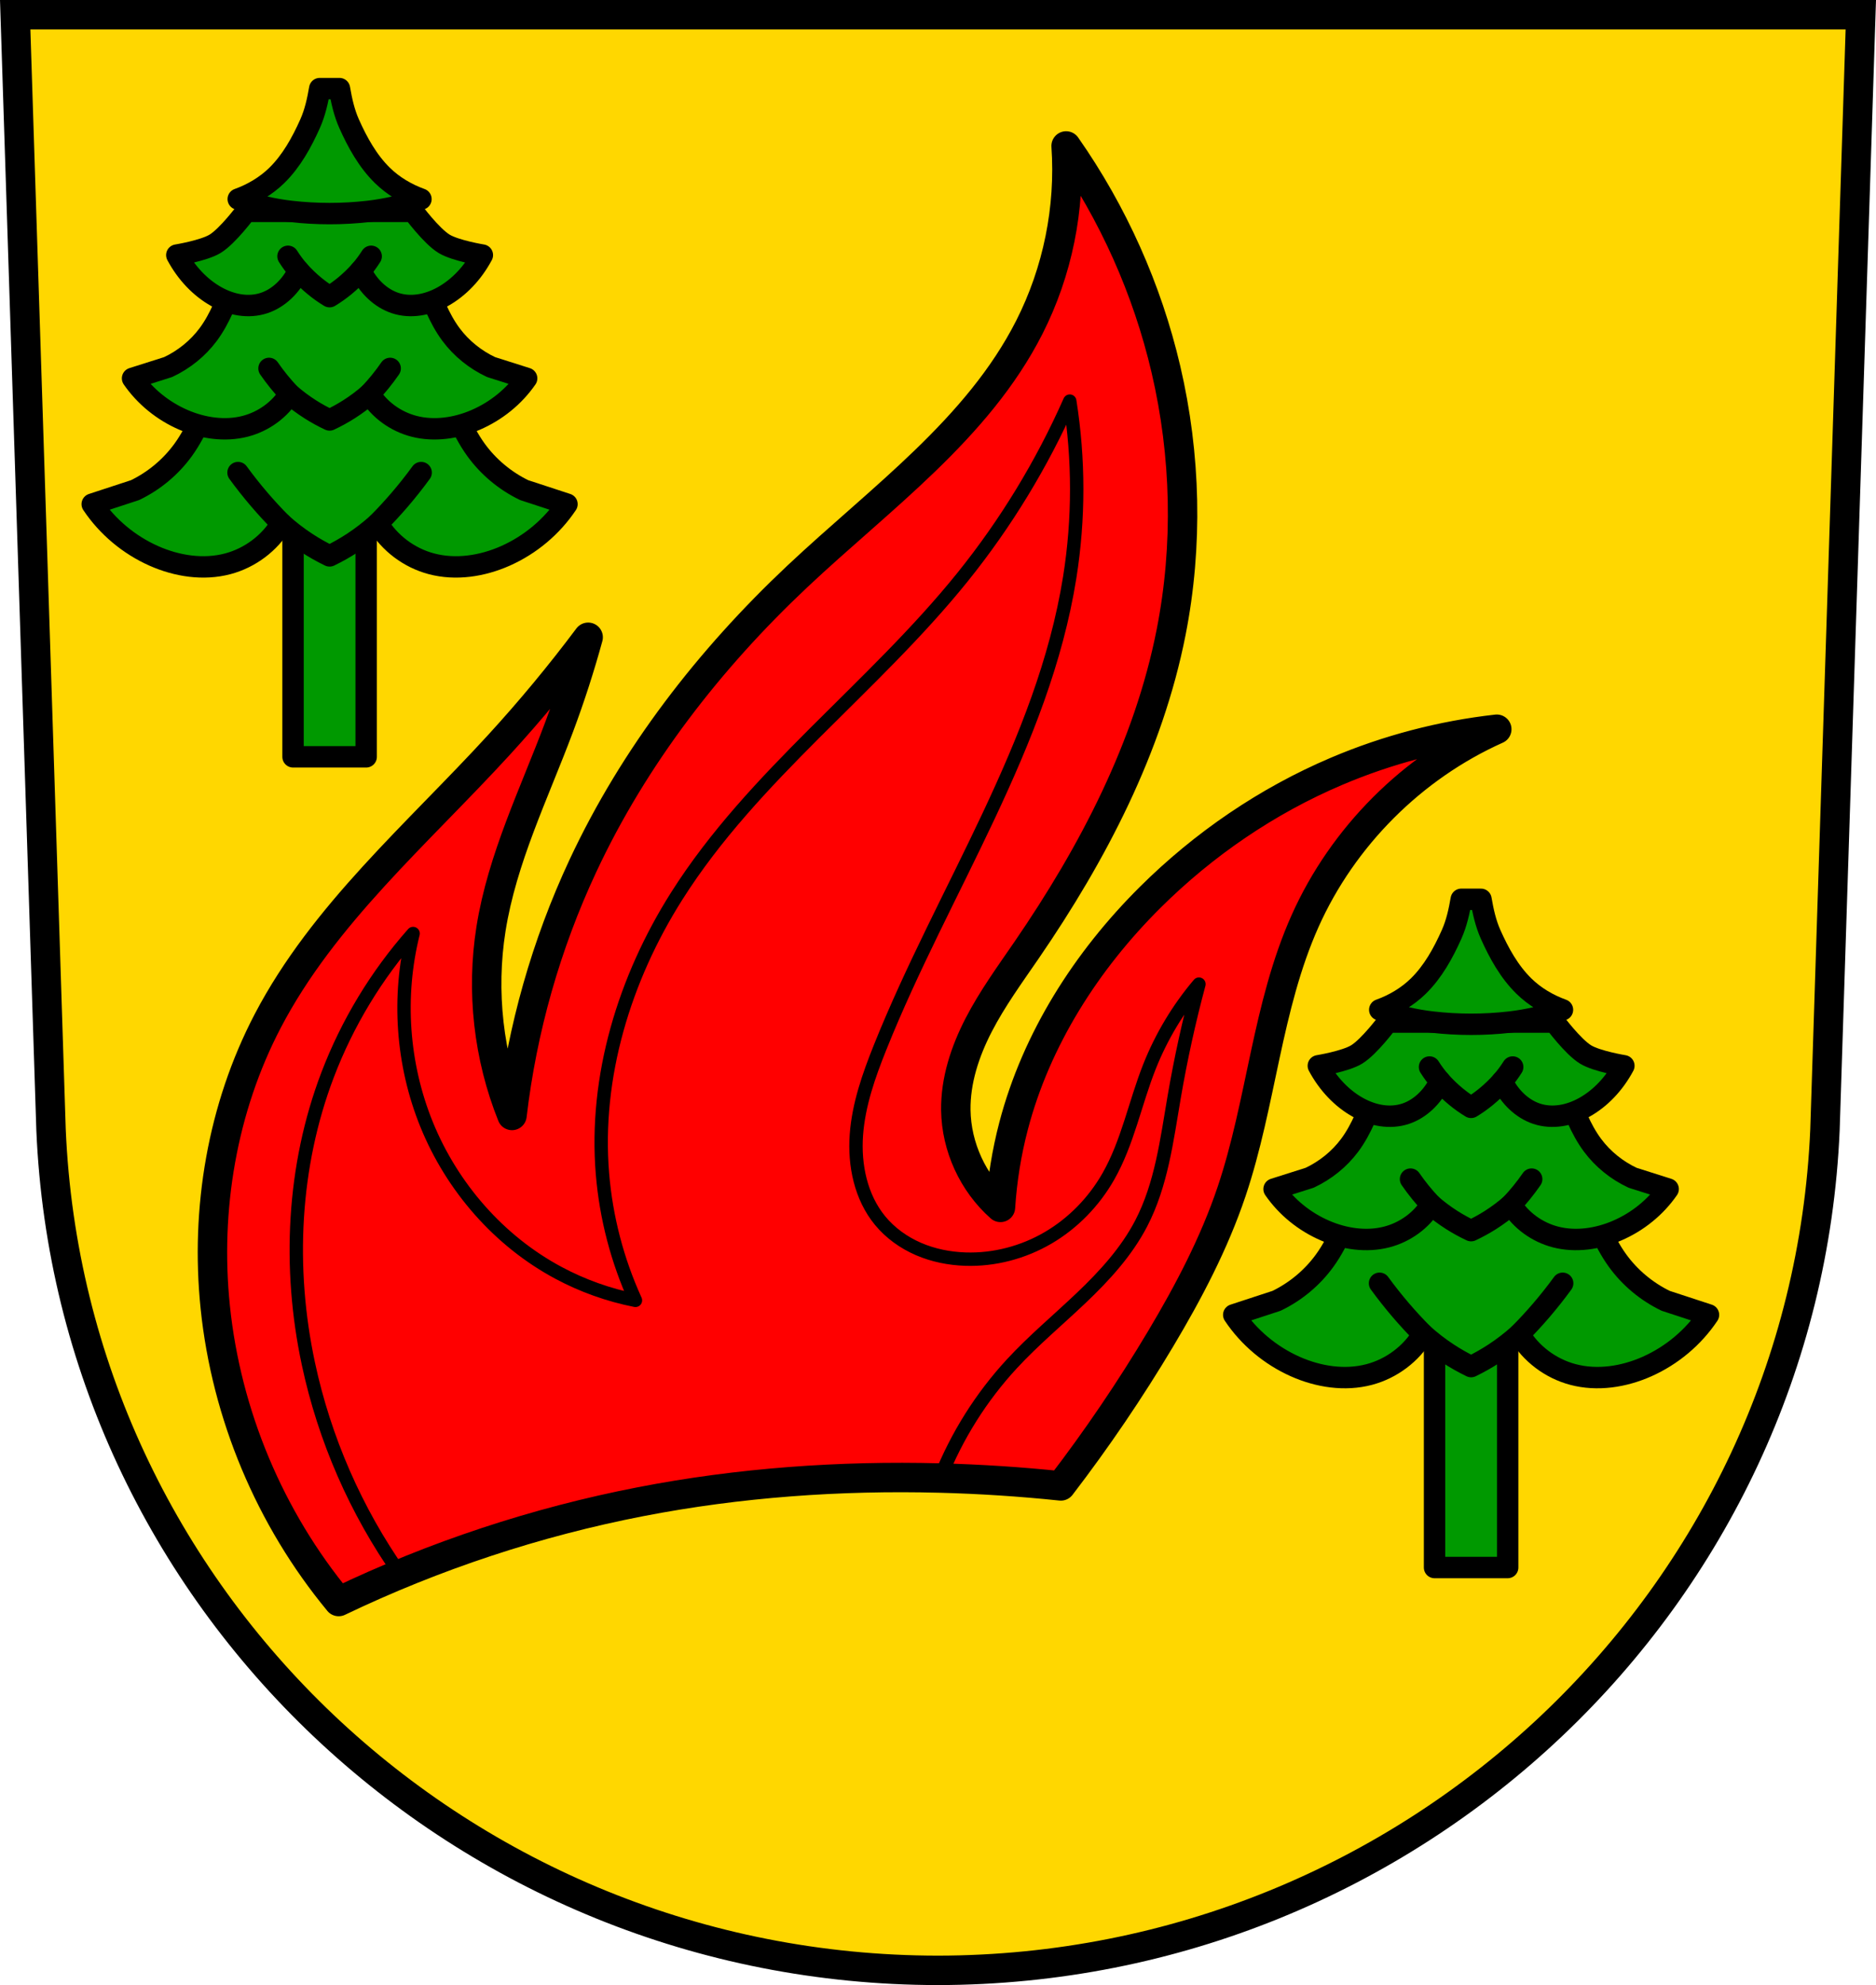 <svg xmlns="http://www.w3.org/2000/svg" width="701.33" height="741.77" viewBox="0 0 701.334 741.769" xmlns:xlink="http://www.w3.org/1999/xlink"><g transform="translate(-24.589-47.764)"><g fill-rule="evenodd"><path d="m30.27 53.26l13.398 416.62c7.415 175.25 153.92 314.05 331.59 314.14 177.51-.215 324.07-139.06 331.59-314.14l13.398-416.62h-344.98z" fill="#ffd700"/><g stroke="#000"><g stroke-width="11"><path d="m30.27 53.26l13.398 416.62c7.415 175.25 153.92 314.05 331.59 314.14 177.51-.215 324.07-139.06 331.59-314.14l13.398-416.62h-344.98z" fill="none"/><path d="m151.2 646.2c35.841-17.17 73.885-29.744 112.9-37.31 36.812-7.135 74.44-9.813 111.92-8.836 15.08.393 30.15 1.376 45.16 2.945 13.486-17.583 25.95-35.95 37.31-54.978 10.447-17.504 19.999-35.661 26.507-54.978 11.17-33.15 13.209-69.18 27.489-101.12 14.1-31.537 40.13-57.57 71.67-71.67-20.582 2.301-40.825 7.611-59.887 15.708-25.971 11.03-49.69 27.23-69.7 47.12-23.808 23.659-42.54 52.946-51.05 85.41-2.61 9.955-4.256 20.16-4.909 30.434-10.282-9.08-16.497-22.608-16.69-36.32-.156-11.1 3.45-21.987 8.549-31.853 5.099-9.866 11.676-18.876 17.958-28.03 24.777-36.12 45.548-75.81 53.997-118.79 6.361-32.359 5.543-66.06-1.964-98.18-6.978-29.85-19.716-58.34-37.31-83.45 1.619 23.266-3.186 46.946-13.745 67.741-19.321 38.05-55.642 63.871-86.73 93.11-32.885 30.929-61.05 67.25-80.17 108.15-13.745 29.405-22.733 61.03-26.507 93.27-8.82-21.963-11.566-46.33-7.854-69.7 4.18-26.323 16.183-50.633 25.526-75.6 4.101-10.956 7.705-22.1 10.799-33.38-10.456 13.955-21.601 27.394-33.38 40.25-30.392 33.18-65.54 63.22-86.39 103.08-17.05 32.598-23.416 70.42-19.635 107.01 4.145 40.12 20.419 78.897 46.14 109.96z" fill="#f00" stroke-linejoin="round"/></g><path d="m174.24 635.91c-16.592-23.534-28.362-50.45-34.37-78.61-7.629-35.741-5.824-73.75 7.193-107.9 7.369-19.332 18.256-37.32 31.967-52.81-5.877 23.504-4.09 48.859 5.03 71.31 9.501 23.396 27.05 43.584 49.32 55.49 9.01 4.819 18.745 8.294 28.772 10.276-6.788-14.89-10.98-30.96-12.331-47.27-3.01-36.32 8.25-72.993 27.745-103.79 28.594-45.17 73.33-77.57 106.87-119.2 16.15-20.05 29.663-42.22 40.08-65.765 3.455 21.74 3.455 44.03 0 65.765-9.946 62.59-47.32 116.89-70.903 175.72-4.223 10.533-8.05 21.404-8.87 32.722-.822 11.318 1.653 23.258 8.87 32.02 3.819 4.634 8.839 8.224 14.35 10.607 5.511 2.383 11.504 3.577 17.504 3.779 10.798.364 21.655-2.504 30.977-7.965 9.322-5.462 17.1-13.481 22.457-22.862 7.272-12.726 10.01-27.479 15.414-41.1 4.439-11.188 10.713-21.646 18.496-30.827-3.731 13.891-6.818 27.954-9.248 42.13-2.763 16.12-4.791 32.754-12.331 47.27-5.501 10.59-13.694 19.536-22.339 27.763-8.645 8.227-17.85 15.885-25.957 24.644-11.504 12.429-20.679 27.01-26.911 42.753" fill="none" stroke-linejoin="round" stroke-linecap="round" stroke-width="5"/></g></g><g transform="translate(669.74 5.201)"><g transform="translate(207.58-3.707)"><path fill="#090" stroke="#000" stroke-linejoin="round" stroke-linecap="round" stroke-width="8" d="m-316.43 522.65h27.338v109.35h-27.338z" id="6"/><path d="m-335.79 469.11c-3.505 7.416-6.731 14.959-9.673 22.607-3.386 8.803-6.464 17.88-12.01 25.555-4.612 6.383-10.865 11.615-18.02 15.07l-16.01 5.242c5.613 8.401 13.697 15.189 23.02 19.33 8.629 3.833 18.547 5.382 27.688 2.949 8.323-2.215 15.677-7.753 20.02-15.07 2.918 2.635 6.04 5.05 9.341 7.209 2.778 1.821 5.677 3.463 8.672 4.914 2.996-1.451 5.896-3.093 8.674-4.914 3.297-2.161 6.423-4.574 9.341-7.209 4.339 7.319 11.692 12.857 20.02 15.07 9.141 2.432 19.06.884 27.688-2.949 9.321-4.141 17.405-10.929 23.02-19.33l-16.01-5.242c-7.15-3.458-13.403-8.689-18.02-15.07-5.546-7.674-8.623-16.751-12.01-25.555-2.942-7.648-6.168-15.191-9.673-22.607h-33.03-33.03z" fill="#090" fill-rule="evenodd" stroke="#000" stroke-linejoin="round" stroke-linecap="round" stroke-width="8" id="7"/><path d="m-330.18 435.52c-2.909 5.962-5.588 12.03-8.03 18.18-2.811 7.078-5.366 14.375-9.97 20.545-3.829 5.132-9.02 9.338-14.955 12.12l-13.293 4.215c4.66 6.754 11.371 12.212 19.11 15.541 7.163 3.082 15.397 4.327 22.985 2.371 6.91-1.781 13.01-6.233 16.616-12.12 2.422 2.118 5.02 4.058 7.754 5.796 2.306 1.464 4.712 2.785 7.199 3.951 2.487-1.166 4.895-2.487 7.201-3.951 2.737-1.737 5.332-3.678 7.754-5.796 3.602 5.885 9.706 10.337 16.616 12.12 7.588 1.956 15.822.711 22.985-2.371 7.738-3.329 14.449-8.787 19.11-15.541l-13.293-4.215c-5.935-2.78-11.126-6.986-14.955-12.12-4.604-6.17-7.159-13.468-9.97-20.545-2.442-6.149-5.12-12.213-8.03-18.18h-27.418-27.416z" fill="#090" fill-rule="evenodd" stroke="#000" stroke-linejoin="round" stroke-linecap="round" stroke-width="8" id="8"/><path d="m-333.98 428.18c0 0-6.821 9.21-11.596 12.12-4.246 2.586-14.307 4.215-14.307 4.215 3.613 6.754 8.817 12.212 14.817 15.541 5.554 3.082 11.938 4.327 17.822 2.371 5.358-1.781 10.09-6.233 12.884-12.12 1.878 2.118 3.89 4.058 6.01 5.796 1.788 1.464 3.654 2.785 5.582 3.951 1.928-1.166 3.795-2.487 5.584-3.951 2.122-1.737 4.134-3.678 6.01-5.796 2.793 5.885 7.526 10.337 12.884 12.12 5.884 1.956 12.268.711 17.822-2.371 6-3.329 11.204-8.787 14.817-15.541 0 0-10.06-1.629-14.307-4.215-4.775-2.908-11.596-12.12-11.596-12.12z" fill="#090" fill-rule="evenodd" stroke="#000" stroke-linejoin="round" stroke-linecap="round" stroke-width="8" id="9"/><path d="m-306.45 382.31c-.767 4.473-1.755 8.969-3.604 13.11-3.127 6.997-6.971 13.97-12.449 19.33-4.03 3.943-9.07 6.927-14.416 8.846 6.344 2.29 12.974 3.818 19.658 4.588 9.602 1.106 19.394 1.106 28.996 0 6.684-.77 13.313-2.298 19.656-4.588-5.344-1.919-10.385-4.903-14.414-8.846-5.478-5.36-9.324-12.333-12.451-19.33-1.849-4.136-2.837-8.633-3.604-13.11h-2.457-2.457z" fill="#090" fill-rule="evenodd" stroke="#000" stroke-linejoin="round" stroke-width="8" id="A"/></g><path d="m-113.2 541.08c-2.892-2.906-5.675-5.92-8.34-9.04-2.753-3.217-5.381-6.541-7.877-9.962" fill="none" fill-rule="evenodd" stroke="#000" stroke-linecap="round" stroke-width="8" id="0"/><path d="m-77.17 541.08c2.892-2.906 5.675-5.92 8.34-9.04 2.753-3.217 5.381-6.541 7.877-9.962" fill="none" fill-rule="evenodd" stroke="#000" stroke-linecap="round" stroke-width="8" id="1"/><path d="m-110.14 492.66c-1.374-1.457-2.695-2.964-3.957-4.519-1.309-1.612-2.556-3.275-3.737-4.983" fill="none" fill-rule="evenodd" stroke="#000" stroke-linecap="round" stroke-width="8" id="2"/><path d="m-80.23 492.66c1.374-1.457 2.695-2.964 3.957-4.519 1.309-1.612 2.556-3.275 3.737-4.983" fill="none" fill-rule="evenodd" stroke="#000" stroke-linecap="round" stroke-width="8" id="3"/><path d="m-106.78 446.6c-.708-.821-1.386-1.667-2.033-2.537-.675-.908-1.316-1.841-1.92-2.798" fill="none" fill-rule="evenodd" stroke="#000" stroke-linecap="round" stroke-width="8" id="4"/><path d="m-83.59 446.6c.708-.821 1.386-1.667 2.033-2.537.675-.908 1.316-1.841 1.92-2.798" fill="none" fill-rule="evenodd" stroke="#000" stroke-linecap="round" stroke-width="8" id="5"/></g><g transform="translate(242.99-297.73)"><g transform="translate(207.58-3.707)"><use xlink:href="#6"/><use xlink:href="#7"/><use xlink:href="#8"/><use xlink:href="#9"/><use xlink:href="#A"/></g><use xlink:href="#0"/><use xlink:href="#1"/><use xlink:href="#2"/><use xlink:href="#3"/><use xlink:href="#4"/><use xlink:href="#5"/></g></g></svg>